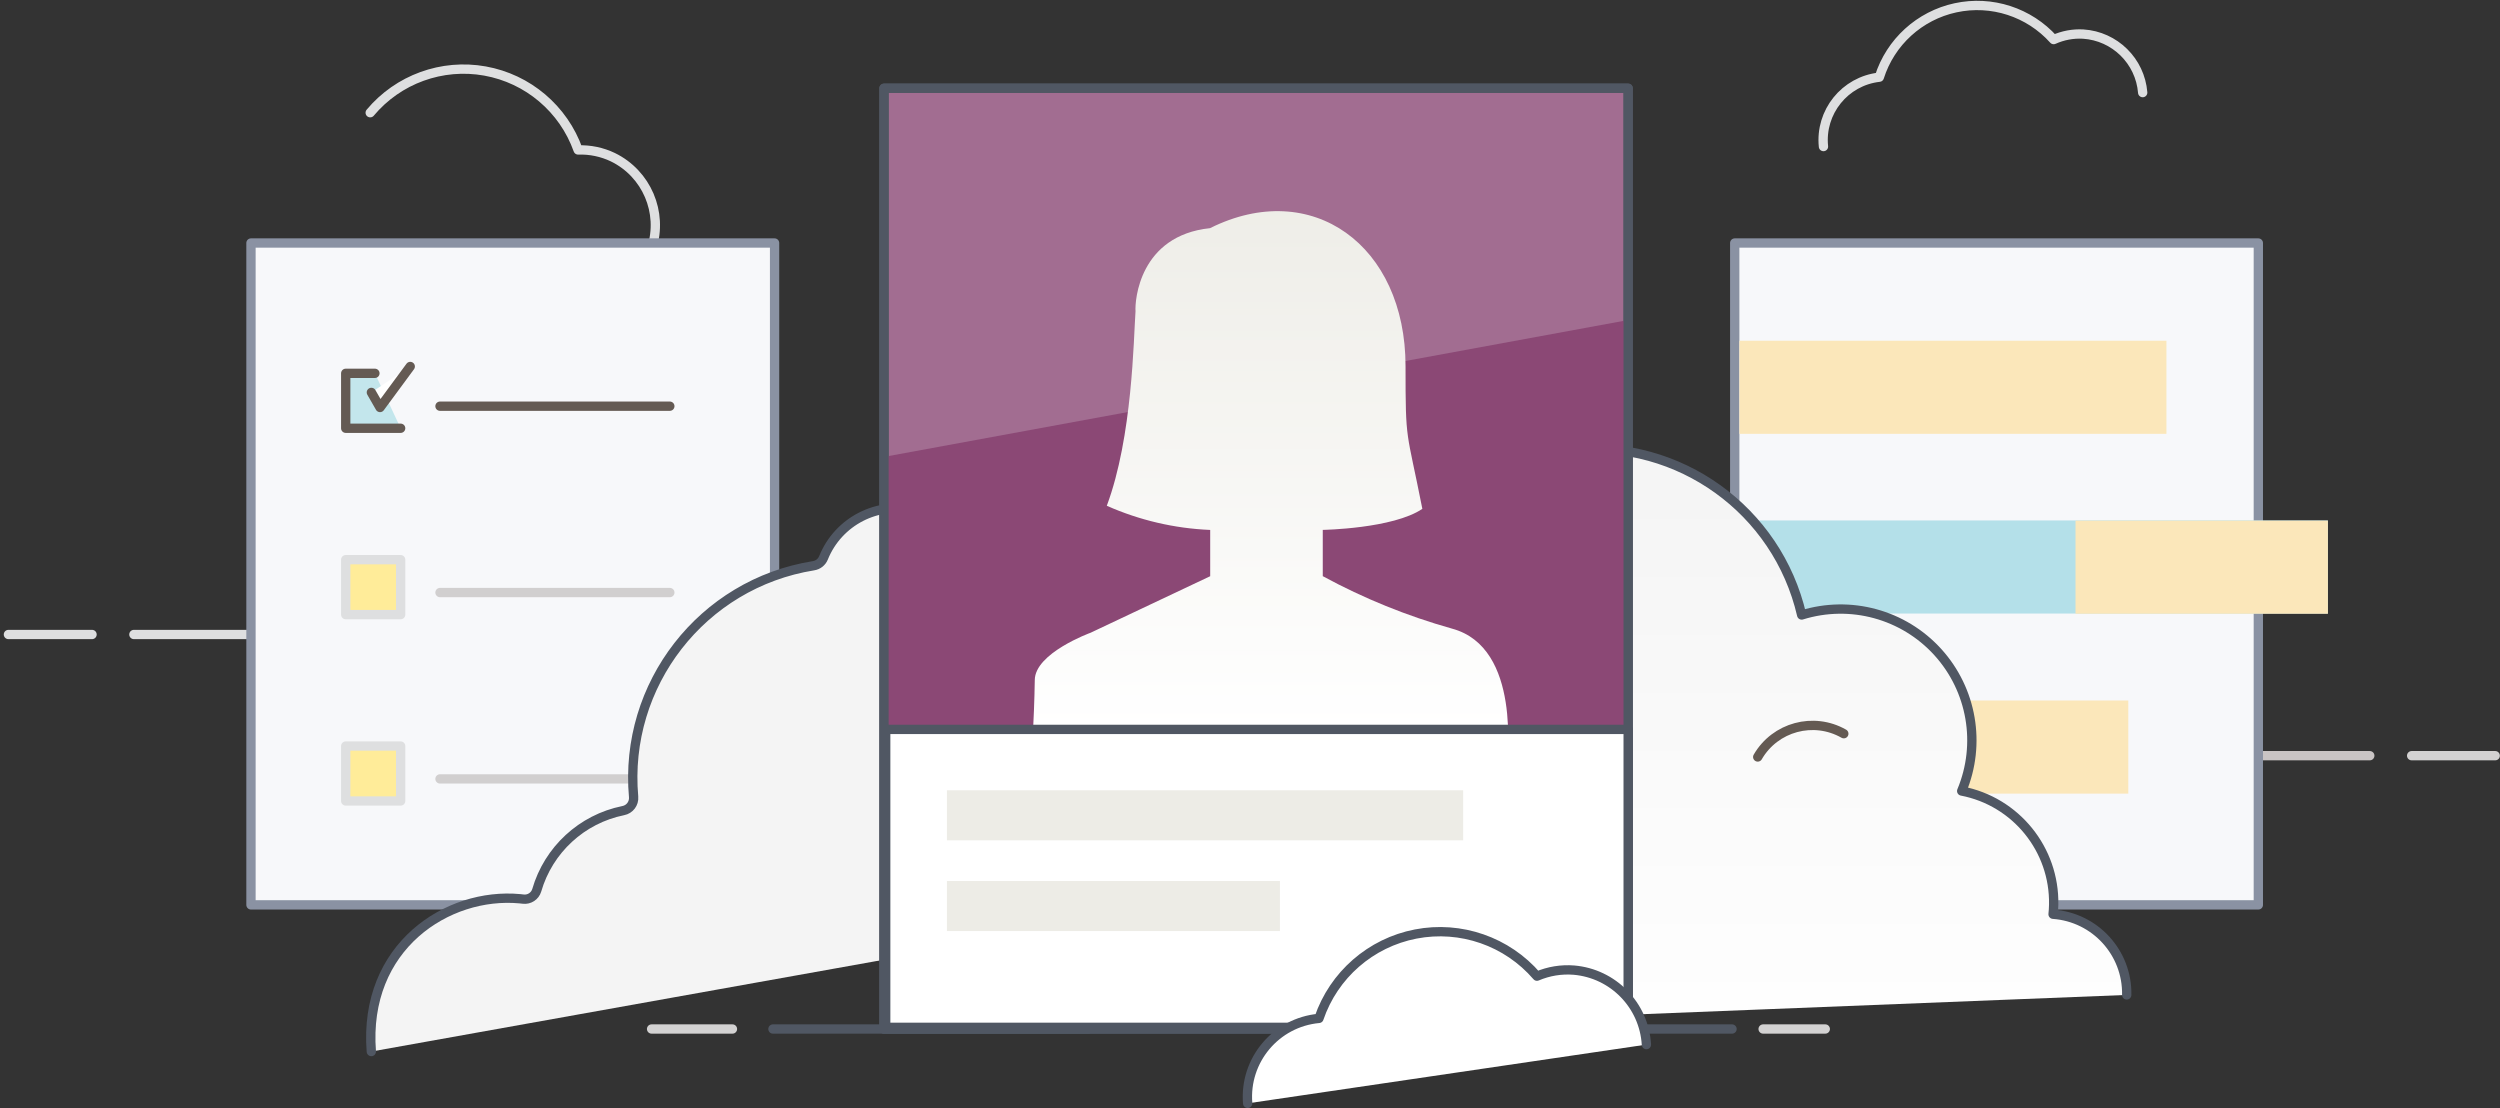 <?xml version="1.0" encoding="UTF-8"?>
<svg width="537px" height="238px" viewBox="0 0 537 238" version="1.1" xmlns="http://www.w3.org/2000/svg" xmlns:xlink="http://www.w3.org/1999/xlink">
    <rect x="0" y="0" width="537" height="238" fill="#333333" stroke="none"/>
    <!-- Generator: Sketch 46.1 (44463) - http://www.bohemiancoding.com/sketch -->
    <title>BAI_steps_illustrations_v3_Create a Course</title>
    <desc>Created with Sketch.</desc>
    <defs>
        <linearGradient x1="50.008%" y1="108.489%" x2="50.008%" y2="-1.283%" id="linearGradient-1">
            <stop stop-color="#FFFFFF" offset="0%"></stop>
            <stop stop-color="#F4F4F4" offset="100%"></stop>
        </linearGradient>
        <linearGradient x1="22796%" y1="30715%" x2="22796%" y2="18025%" id="linearGradient-2">
            <stop stop-color="#FFFFFF" offset="0%"></stop>
            <stop stop-color="#F4F4F4" offset="100%"></stop>
        </linearGradient>
        <linearGradient x1="49.946%" y1="92.562%" x2="49.946%" y2="-1.402%" id="linearGradient-3">
            <stop stop-color="#FFFFFF" offset="0%"></stop>
            <stop stop-color="#EDECE6" offset="100%"></stop>
        </linearGradient>
    </defs>
    <g id="Page-1" stroke="none" stroke-width="1" fill="none" fill-rule="evenodd">
        <g id="BAI_steps_illustrations_v3_Create-a-Course" transform="translate(1, 1)">
            <g id="Clouds_Faded" transform="translate(78, 0)" stroke="#DEDFE0" stroke-width="2" stroke-linecap="round" stroke-linejoin="round">
                <path d="M61,52.3 C63.45,44.62 59.895,36.305 52.65,32.77 C50.322,31.655 47.759,31.12 45.18,31.21 C42.035,22.377 34.4,15.907 25.171,14.253 C15.942,12.6 6.535,16.018 0.52,23.21" id="Shape"></path>
                <path d="M381.25,18.89 C380.698,12.106 375.252,6.754 368.46,6.32 C366.286,6.198 364.114,6.603 362.13,7.5 C356.841,1.607 348.8,-0.999 341.06,0.671 C333.32,2.341 327.069,8.031 324.68,15.58 C317.269,16.413 311.914,23.062 312.68,30.48" id="Shape"></path>
            </g>
            <g id="Produce" transform="translate(371, 51)">
                <path d="M73.02,110.32 L137.03,110.32" id="Shape" stroke="#C9C4C4" stroke-width="2" fill="#FFFFFF" fill-rule="nonzero" stroke-linecap="round" stroke-linejoin="round"></path>
                <path d="M146.02,110.32 L163.97,110.32" id="Shape" stroke="#D3D2D2" stroke-width="2" stroke-linecap="round" stroke-linejoin="round"></path>
                <rect id="Rectangle-path" stroke="#8A92A3" stroke-width="2" fill="#F7F8FA" fill-rule="nonzero" stroke-linecap="round" stroke-linejoin="round" x="0.62" y="0.2" width="112.47" height="142.17"></rect>
                <polygon id="Shape" fill="#B4E0E9" fill-rule="nonzero" points="64.8 59.79 1.84 59.79 1.84 79.79 128.03 79.79 128.03 59.79"></polygon>
                <polygon id="Shape" fill="#FBE7BA" fill-rule="nonzero" points="50.67 98.47 11.63 98.47 11.63 118.47 85.16 118.47 85.16 98.47"></polygon>
                <polygon id="Shape" fill="#FBE7BA" fill-rule="nonzero" points="50.32 21.19 1.62 21.19 1.62 41.19 93.35 41.19 93.35 21.19"></polygon>
                <polygon id="Shape" fill="#FBE7BA" fill-rule="nonzero" points="98.88 59.83 73.82 59.83 73.82 79.83 128.03 79.83 128.03 59.83"></polygon>
            </g>
            <g id="Plan" transform="translate(0, 51)" stroke-width="2" stroke-linecap="round" stroke-linejoin="round">
                <path d="M86.76,84.29 L27.76,84.29" id="Shape" stroke="#DEDFE0" fill="#FFFFFF" fill-rule="nonzero"></path>
                <path d="M18.77,84.29 L0.81,84.29" id="Shape" stroke="#DEDFE0"></path>
                <rect id="Rectangle-path" stroke="#8A92A3" fill="#F7F8FA" fill-rule="nonzero" x="52.91" y="0.2" width="112.47" height="142.17"></rect>
                <polygon id="Shape" stroke="#DEDFE0" fill="#FFEC99" fill-rule="nonzero" points="73.26 120.05 73.26 108.25 79.53 108.25 85.06 108.25 85.06 120.05"></polygon>
                <path d="M93.51,115.31 L142.88,115.31" id="Shape" stroke="#D1CFCF" fill="#FFFFFF" fill-rule="nonzero"></path>
                <polygon id="Shape" stroke="#DEDFE0" fill="#FFEC99" fill-rule="nonzero" points="73.26 68.22 73.26 80.02 85.06 80.02 85.06 68.22 79.53 68.22"></polygon>
                <path d="M93.51,75.28 L142.88,75.28" id="Shape" stroke="#D1CFCF" fill="#FFFFFF" fill-rule="nonzero"></path>
                <polyline id="Shape" stroke="#645A53" fill="#C3E6EC" fill-rule="nonzero" points="85.06 39.99 73.26 39.99 73.26 28.19 79.53 28.19"></polyline>
                <path d="M93.51,35.25 L142.88,35.25" id="Shape" stroke="#645A53" fill="#FFFFFF" fill-rule="nonzero"></path>
                <polyline id="Shape" stroke="#645A53" fill="#FFFFFF" fill-rule="nonzero" points="78.77 32.29 80.63 35.53 87.12 26.72"></polyline>
            </g>
            <g id="Cloud_Back_Right" transform="translate(294, 95)" stroke-width="2" stroke-linecap="round" stroke-linejoin="round">
                <path d="M161.82,117.71 C161.992,108.646 155.042,101.032 146,100.38 C146.07,99.69 146.12,99 146.13,98.3 C146.353,86.446 138.013,76.151 126.37,73.91 C130.602,63.805 128.597,52.164 121.228,44.057 C113.859,35.951 102.461,32.848 92,36.1 C86.779,13.568 65.686,-1.619 42.662,0.576 C19.638,2.77 1.794,21.669 0.924,44.781 C0.054,67.893 16.426,88.08 39.22,92 C30.902,100.241 26.13,111.403 25.92,123.11" id="Shape" stroke="#505763" fill="url(#linearGradient-1)" fill-rule="nonzero"></path>
                <path d="M101.05,61.6 C94.56,57.902 86.302,60.135 82.56,66.6" id="Shape" stroke="#645A53"></path>
            </g>
            <g id="Cloud_Back_left" transform="translate(78, 108)" stroke="#505763" fill-rule="nonzero" stroke-width="2" fill="url(#linearGradient-2)" stroke-linecap="round" stroke-linejoin="round">
                <path d="M187.23,83.47 C188.75,67.28 145.95,32.53 131.72,21.87 C130.936,21.293 130.526,20.336 130.65,19.37 C130.65,19.17 130.673,18.967 130.72,18.76 C131.492,10.327 125.964,2.604 117.734,0.613 C109.503,-1.378 101.057,2.967 97.89,10.82 C97.525,11.728 96.707,12.374 95.74,12.52 C71.82,16.362 54.945,38.049 57.1,62.18 C57.222,63.587 56.258,64.858 54.87,65.12 C45.973,66.924 38.815,73.52 36.29,82.24 C35.91,83.495 34.681,84.293 33.38,84.13 L32.67,84.05 C17.17,82.6 -1,94.29 0.76,116.87" id="Shape"></path>
            </g>
            <g id="Course_Card" transform="translate(138, 17)">
                <rect id="Rectangle-path" stroke="#505763" stroke-width="2" fill="#A26D91" fill-rule="nonzero" stroke-linecap="round" stroke-linejoin="round" x="50.88" y="0.96" width="159.85" height="202.07"></rect>
                <polygon id="Shape" fill="#8B4875" fill-rule="nonzero" points="210.74 185.45 51.58 185.45 51.58 80.01 210.74 50.74"></polygon>
                <rect id="Rectangle-path" stroke="#505763" stroke-width="2" stroke-linecap="round" stroke-linejoin="round" x="50.88" y="0.96" width="159.85" height="202.07"></rect>
                <path d="M184.66,146.65 C184.66,145.19 187.93,121.09 172.9,117.03 C163.251,114.323 153.936,110.543 145.13,105.76 L145.13,95.82 C145.13,95.82 160.23,95.57 166.52,91.3 C163.09,73.89 162.91,77.48 162.91,60.66 C162.91,34.66 142.77,20.1 120.91,31.01 C105.77,32.6 104.74,46.52 104.91,48.86 C104.49,54.69 104.28,75.81 98.74,90.64 C105.752,93.749 113.286,95.51 120.95,95.83 L120.95,105.77 L95.27,117.91 C95.27,117.91 83.27,122.27 83.27,128.1 C83.16,136.24 82.45,147.16 82.45,147.16 C82.45,147.16 184.66,148.11 184.66,146.65 Z" id="Shape" fill="url(#linearGradient-3)" fill-rule="nonzero"></path>
                <rect id="Rectangle-path" stroke="#505763" stroke-width="2" fill="#FFFFFF" fill-rule="nonzero" stroke-linecap="round" stroke-linejoin="round" x="51.25" y="138.68" width="159.48" height="63.99"></rect>
                <rect id="Rectangle-path" fill="#EDECE6" fill-rule="nonzero" x="64.4" y="171.24" width="71.53" height="10.75"></rect>
                <rect id="Rectangle-path" fill="#EDECE6" fill-rule="nonzero" x="64.4" y="151.75" width="110.89" height="10.75"></rect>
                <path d="M208.8,203.03 L233.04,203.03" id="Shape" stroke="#505763" stroke-width="2" stroke-linecap="round" stroke-linejoin="round"></path>
                <path d="M239.72,203.03 L253.07,203.03" id="Shape" stroke="#D3D2D2" stroke-width="2" stroke-linecap="round" stroke-linejoin="round"></path>
                <path d="M94.77,203.03 L27.03,203.03" id="Shape" stroke="#505763" stroke-width="2" stroke-linecap="round" stroke-linejoin="round"></path>
                <path d="M18.33,203.03 L0.96,203.03" id="Shape" stroke="#D3D2D2" stroke-width="2" stroke-linecap="round" stroke-linejoin="round"></path>
            </g>
            <g id="Cloud_font" transform="translate(266, 199)" stroke="#505763" fill-rule="nonzero" stroke-width="2" fill="#FFFFFF" stroke-linecap="round" stroke-linejoin="round">
                <path d="M86.65,24.38 C86.149,15.915 79.51,9.1 71.06,8.38 C68.354,8.168 65.637,8.614 63.14,9.68 C56.711,2.208 46.771,-1.247 37.093,0.627 C27.416,2.502 19.484,9.418 16.31,18.75 C7.063,19.602 0.231,27.746 1,37" id="Shape"></path>
            </g>
        </g>
    </g>
</svg>
